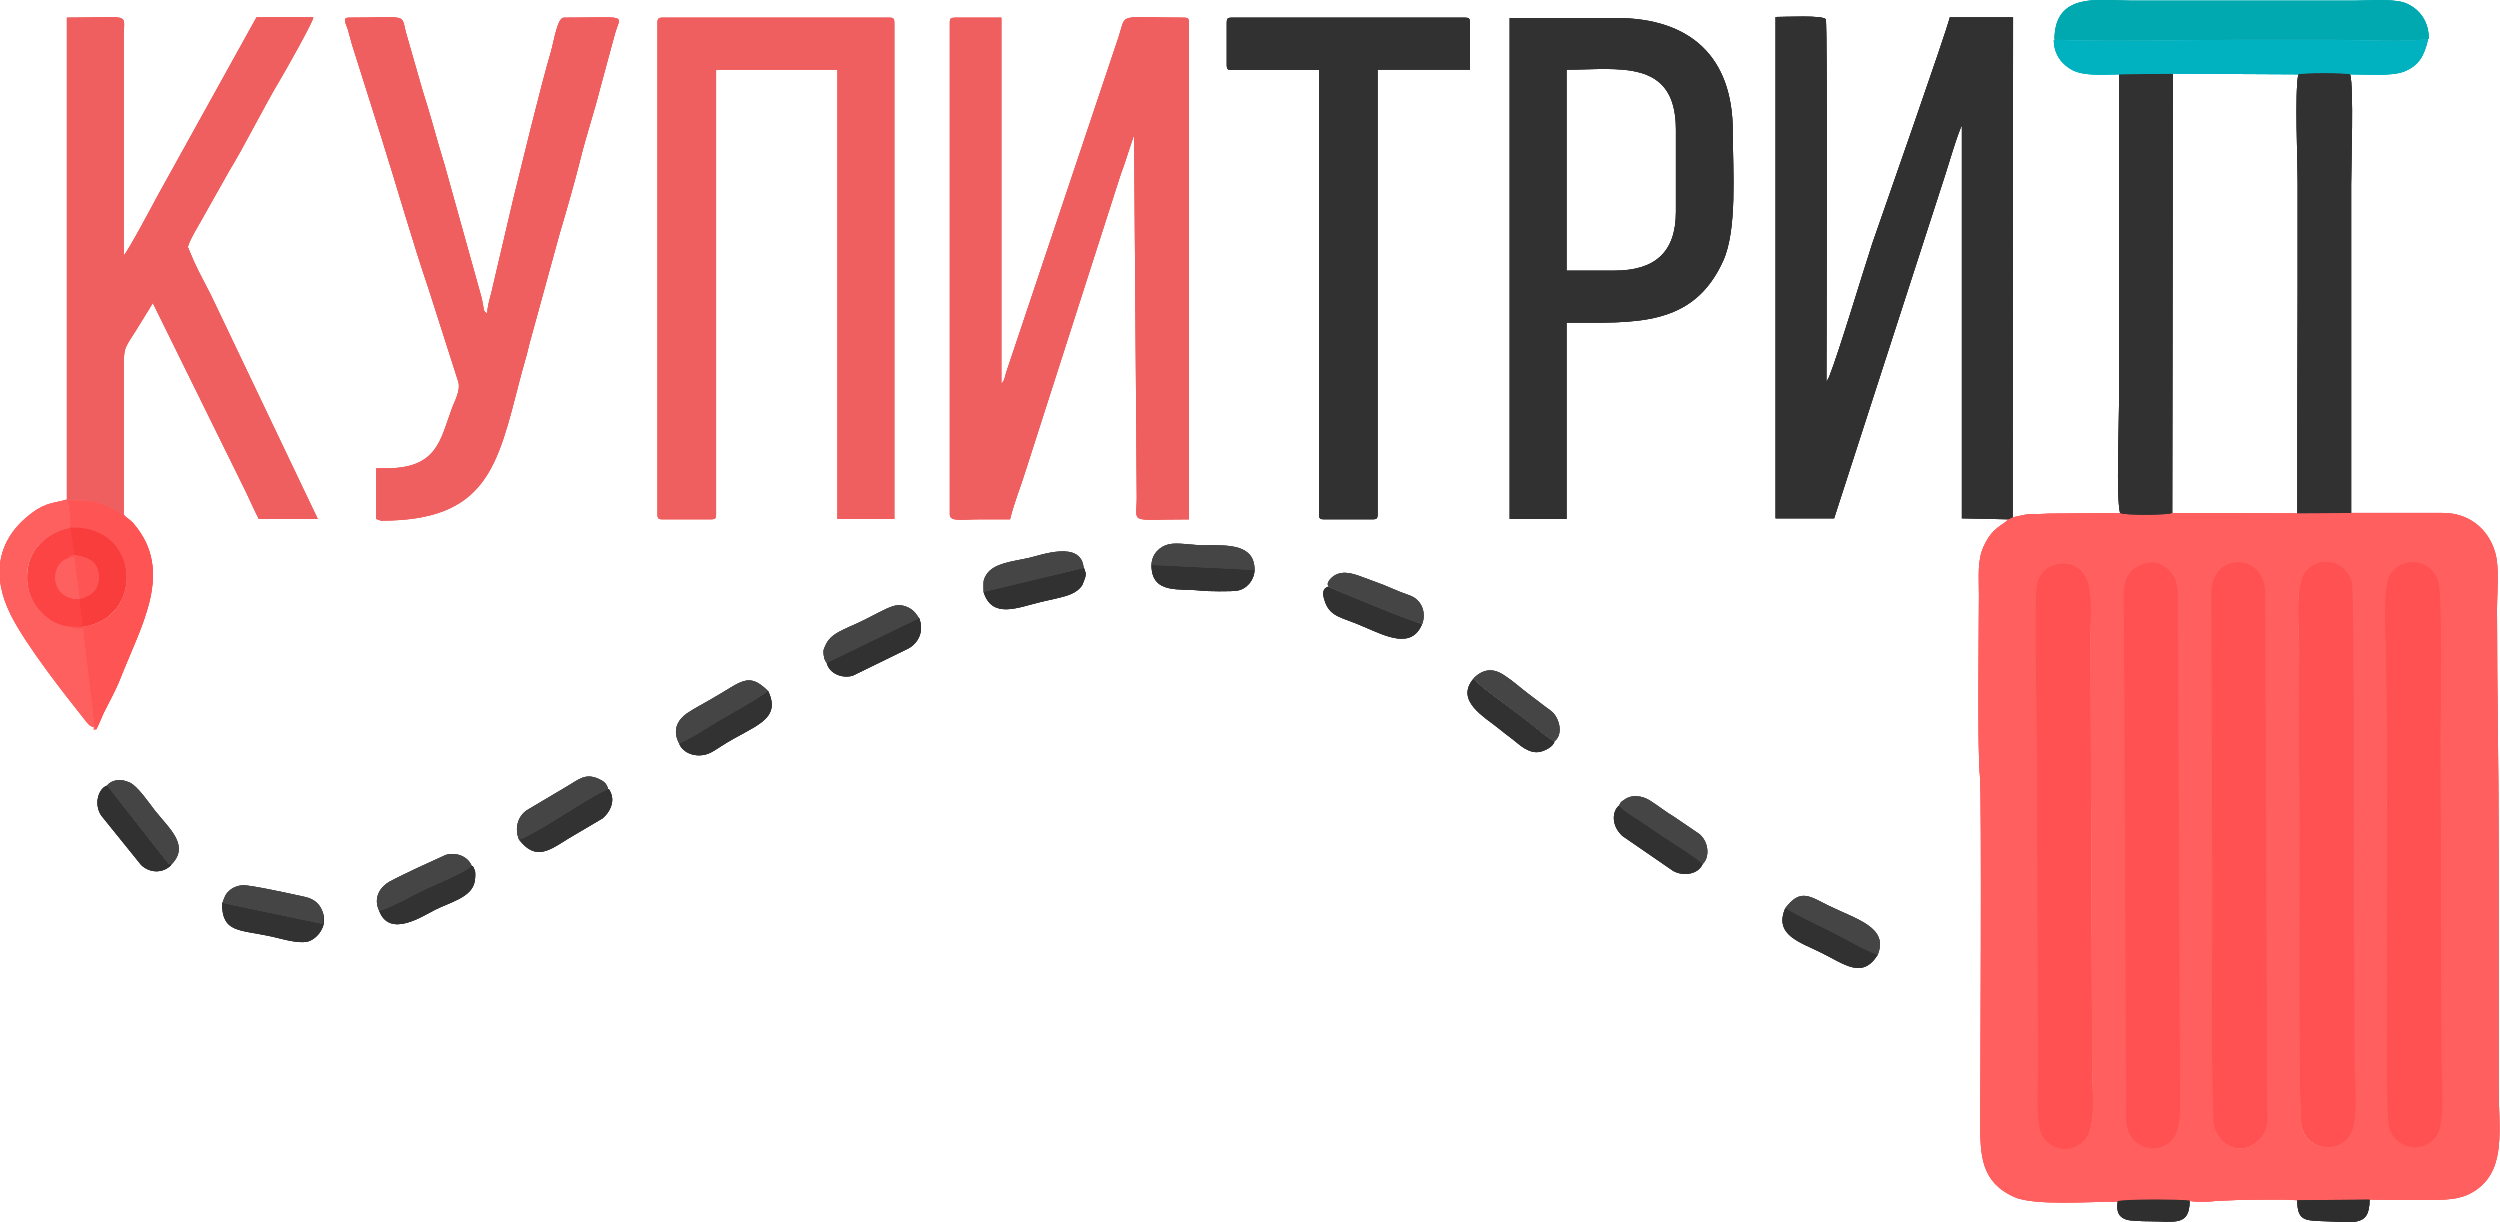 <svg width="178" height="87" viewBox="0 0 178 87" fill="none" xmlns="http://www.w3.org/2000/svg">
<g clip-path="url(#clip0)">
<path fill-rule="evenodd" clip-rule="evenodd" d="M143.305 36.831L142.996 36.974C142.591 37.449 141.876 37.496 141.233 38.92C140.781 39.917 140.9 41.008 140.9 42.408C140.9 44.378 140.781 53.491 140.971 55.247C141.114 56.458 140.995 77.982 140.995 79.975C140.995 82.23 141.043 84.152 143.4 85.22C144.853 85.861 148.687 85.552 150.782 85.552C151.139 85.386 155.331 85.41 155.902 85.505C156.497 85.6 157.212 85.576 157.783 85.505L159.403 85.434C160.712 85.434 162.308 85.362 163.57 85.457L168.713 85.41C170.094 85.457 171.595 85.41 172.976 85.434C174.595 85.434 175.476 85.339 176.429 84.627C178.429 83.108 177.905 80.355 177.905 77.46C177.905 71.717 177.905 65.95 177.905 60.207C177.905 54.44 177.786 49.362 177.786 43.405C177.786 42.076 177.976 40.415 177.643 39.3C177.143 37.615 175.738 36.523 173.952 36.523H167.38L163.546 36.547L154.64 36.523C154.354 36.689 151.211 36.713 150.925 36.523L145.877 36.57C144.234 36.665 144.972 36.475 143.305 36.831ZM163.736 57.573C163.689 53.8 163.713 50.002 163.689 46.229C163.689 44.877 163.379 41.839 164.022 40.89C164.903 39.561 166.999 39.798 167.427 41.507C167.642 42.337 167.57 62.865 167.57 64.241C167.594 68.015 167.618 71.812 167.618 75.585C167.618 77.033 167.927 79.691 167.332 80.759C166.523 82.183 164.332 81.921 163.879 80.308C163.617 79.311 163.76 60.397 163.736 57.573ZM152.783 40.106C153.616 39.893 154.307 40.344 154.688 40.89C155.116 41.507 155.045 42.408 155.069 43.263L155.211 77.531C155.211 79.406 155.426 81.304 153.664 81.684C152.735 81.874 152.068 81.352 151.711 80.853C151.259 80.165 151.378 79.335 151.378 78.409L151.235 44.236C151.211 42.195 150.878 40.629 152.783 40.106ZM157.45 42.195C157.45 39.323 161.284 39.3 161.284 42.313L161.427 79.002C161.427 79.762 161.474 80.308 161.093 80.877C159.974 82.562 157.664 81.732 157.593 79.667C157.426 73.995 157.545 68.086 157.521 62.414L157.45 42.195ZM169.975 69.154C169.88 61.56 169.975 53.942 169.88 46.348C169.856 45.114 169.642 41.791 170.166 40.937C171.047 39.489 173.095 39.845 173.595 41.364C173.904 42.385 173.762 50.904 173.762 52.684C173.785 60.255 173.833 67.825 173.833 75.395C173.833 76.653 174.095 79.833 173.547 80.759C172.714 82.183 170.69 81.898 170.142 80.403C169.856 79.548 169.999 70.815 169.975 69.154ZM145.02 51.806C145.02 50.121 144.781 42.503 145.091 41.459C145.496 40.083 147.234 39.584 148.306 40.723C149.115 41.602 148.83 43.856 148.853 45.256L148.973 76.155C148.973 77.46 149.258 79.904 148.639 80.901C147.925 82.088 146.186 82.111 145.424 80.83C144.948 79.999 145.139 77.104 145.139 75.941L145.02 51.806Z" fill="#FF5F5F"/>
<path fill-rule="evenodd" clip-rule="evenodd" d="M67.628 1.59V36.642C67.628 37.164 68.58 36.974 69.604 36.974C70.366 36.974 71.128 36.974 71.914 36.974C72.2 35.787 72.676 34.648 73.033 33.485L79.725 12.625C79.82 12.364 79.891 12.103 80.01 11.818L80.606 10.015C80.653 9.872 80.677 9.801 80.749 9.611L80.939 35.455C80.939 37.354 80.272 36.974 84.654 36.974V1.59C84.654 1.329 84.583 1.258 84.321 1.258C79.415 1.258 80.249 0.854 79.629 2.682L71.652 26.485C71.581 26.698 71.581 26.769 71.533 26.912C71.438 27.196 71.438 27.149 71.295 27.339V1.258H68.009C67.699 1.258 67.628 1.329 67.628 1.59Z" fill="#F05F5F"/>
<path fill-rule="evenodd" clip-rule="evenodd" d="M142.996 36.974L143.305 36.831L143.329 1.234H138.828C138.566 2.349 133.97 15.402 133.304 17.348C132.589 19.531 130.946 25.037 130.232 26.84L130.041 27.196C130.041 26.271 130.137 1.614 129.994 1.376C129.803 1.068 127.089 1.21 126.422 1.21V36.903H130.589L138.495 12.459C138.638 12.032 139.447 9.279 139.686 8.947V36.903L142.996 36.974Z" fill="#313131"/>
<path fill-rule="evenodd" clip-rule="evenodd" d="M46.815 1.59V36.642C46.815 36.903 46.887 36.974 47.149 36.974H50.649C50.911 36.974 50.983 36.903 50.983 36.642V4.96H59.627V36.95H63.675V1.59C63.675 1.329 63.603 1.258 63.341 1.258H47.149C46.911 1.258 46.815 1.329 46.815 1.59Z" fill="#F05F5F"/>
<path fill-rule="evenodd" clip-rule="evenodd" d="M4.763 35.574L6.239 35.645C7.62 35.811 7.858 36.285 8.811 36.665V26.057C8.811 24.515 8.93 24.799 10.049 22.925L10.883 21.572L17.479 34.956C17.812 35.645 18.098 36.309 18.431 36.95H22.622L15.002 20.979C14.621 20.219 14.193 19.46 13.859 18.724C13.812 18.629 13.383 17.633 13.383 17.609C13.359 17.3 14.24 15.876 14.454 15.473L16.312 12.174C17.431 10.347 18.788 7.594 19.955 5.648C20.312 5.055 22.217 1.685 22.313 1.234H18.265L11.24 13.907C10.93 14.476 9.073 17.988 8.811 18.178V2.468C8.835 0.878 9.335 1.258 4.763 1.258V35.574Z" fill="#F05F5F"/>
<path fill-rule="evenodd" clip-rule="evenodd" d="M107.49 36.95H111.538V22.972C116.42 22.972 120.54 23.304 122.683 18.582C123.707 16.327 123.373 12.127 123.373 9.35C123.373 4.058 120.373 1.281 115.039 1.281H107.49V36.95ZM114.944 19.27H111.538V4.96C115.182 4.96 119.325 4.129 119.325 9.208V15.093C119.325 17.965 117.825 19.27 114.944 19.27Z" fill="#313131"/>
<path fill-rule="evenodd" clip-rule="evenodd" d="M27.551 33.343H26.789V36.95C26.908 36.974 27.099 37.069 27.122 37.069C34.647 37.069 35.409 33.248 37.005 27.054C37.219 26.2 37.481 25.416 37.695 24.467L39.838 16.66C40.338 14.975 40.838 13.242 41.291 11.462C41.743 9.611 42.291 8.045 42.743 6.241L43.791 2.373C44.196 0.973 44.791 1.258 40.148 1.258C39.695 1.258 39.457 2.848 39.243 3.631C38.457 6.289 37.267 11.273 36.552 14.144L34.98 20.86C34.861 21.311 34.695 21.857 34.695 22.331C34.338 22.07 34.528 22.213 34.266 21.121L31.647 11.723C31.099 9.967 30.647 8.164 30.075 6.408L28.932 2.421C28.503 0.926 29.242 1.258 24.836 1.258C24.336 1.258 24.646 1.685 24.765 2.088C24.884 2.492 24.955 2.777 25.074 3.204L27.122 9.682C28.218 13.147 29.408 17.324 30.527 20.599L32.623 27.149C32.837 27.813 32.337 28.597 32.123 29.237C31.361 31.326 31.099 33.343 27.551 33.343Z" fill="#F05F5F"/>
<path fill-rule="evenodd" clip-rule="evenodd" d="M87.345 1.59V4.651C87.345 4.912 87.416 4.984 87.678 4.984H93.917V36.642C93.917 36.903 93.989 36.974 94.25 36.974H97.751C98.013 36.974 98.084 36.903 98.084 36.642V4.96H104.657V1.59C104.657 1.329 104.585 1.258 104.323 1.258H87.678C87.416 1.258 87.345 1.329 87.345 1.59Z" fill="#313131"/>
<path fill-rule="evenodd" clip-rule="evenodd" d="M163.736 57.573C163.76 60.373 163.617 79.287 163.903 80.284C164.355 81.898 166.546 82.182 167.356 80.735C167.951 79.667 167.641 77.009 167.641 75.561C167.641 71.788 167.617 67.991 167.594 64.218C167.594 62.818 167.641 42.313 167.451 41.483C167.022 39.774 164.927 39.513 164.046 40.866C163.403 41.839 163.712 44.853 163.712 46.205C163.688 50.002 163.688 53.8 163.736 57.573Z" fill="#FF5151"/>
<path fill-rule="evenodd" clip-rule="evenodd" d="M169.975 69.154C169.999 70.791 169.832 79.548 170.142 80.403C170.689 81.898 172.714 82.183 173.547 80.759C174.095 79.833 173.833 76.653 173.833 75.395C173.809 67.825 173.785 60.255 173.761 52.684C173.761 50.904 173.928 42.385 173.595 41.364C173.118 39.845 171.047 39.489 170.166 40.937C169.642 41.815 169.856 45.114 169.88 46.348C169.999 53.942 169.904 61.56 169.975 69.154Z" fill="#FF5151"/>
<path fill-rule="evenodd" clip-rule="evenodd" d="M157.449 42.195L157.521 62.39C157.544 68.062 157.425 73.971 157.592 79.643C157.664 81.708 159.95 82.538 161.093 80.853C161.474 80.284 161.45 79.738 161.426 78.979L161.283 42.29C161.283 39.276 157.449 39.323 157.449 42.195Z" fill="#FF5151"/>
<path fill-rule="evenodd" clip-rule="evenodd" d="M145.019 51.806L145.114 75.941C145.114 77.104 144.924 79.999 145.4 80.83C146.162 82.135 147.9 82.087 148.615 80.901C149.234 79.904 148.948 77.46 148.948 76.154L148.829 45.256C148.829 43.856 149.091 41.601 148.281 40.723C147.234 39.608 145.472 40.106 145.067 41.459C144.805 42.479 145.019 50.121 145.019 51.806Z" fill="#FF5151"/>
<path fill-rule="evenodd" clip-rule="evenodd" d="M152.782 40.106C150.901 40.605 151.21 42.171 151.234 44.259L151.377 78.433C151.377 79.358 151.258 80.189 151.71 80.877C152.044 81.399 152.734 81.921 153.663 81.708C155.425 81.328 155.211 79.406 155.211 77.555L155.068 43.286C155.068 42.432 155.14 41.53 154.687 40.913C154.306 40.344 153.592 39.893 152.782 40.106Z" fill="#FF5151"/>
<path fill-rule="evenodd" clip-rule="evenodd" d="M163.569 36.547L167.403 36.523C167.403 31.326 167.403 26.105 167.403 20.907C167.403 18.321 167.403 15.734 167.403 13.147C167.403 11.723 167.594 6.265 167.332 5.292C167.07 5.173 163.879 5.173 163.641 5.292C163.379 6.597 163.593 11.367 163.593 13.052C163.593 15.663 163.593 18.297 163.593 20.907C163.569 26.128 163.569 31.326 163.569 36.547Z" fill="#313131"/>
<path fill-rule="evenodd" clip-rule="evenodd" d="M150.948 36.523C151.234 36.713 154.401 36.689 154.663 36.523L154.711 5.245L150.877 5.292C150.877 10.489 150.877 15.71 150.877 20.907C150.877 23.494 150.877 26.081 150.877 28.668C150.877 30.186 150.663 35.407 150.948 36.523Z" fill="#313131"/>
<path fill-rule="evenodd" clip-rule="evenodd" d="M146.281 2.824C150.615 2.966 155.187 2.824 159.545 2.824C161.783 2.824 163.998 2.824 166.236 2.824C167.856 2.824 171.547 3.014 172.928 2.753C172.928 1.543 172.309 0.736 171.475 0.308C170.594 -0.142 168.903 0.047 167.665 0.047H151.663C149.544 0.047 146.281 -0.617 146.281 2.824Z" fill="#00A9AF"/>
<path fill-rule="evenodd" clip-rule="evenodd" d="M150.877 5.292L154.711 5.245L163.64 5.292C163.879 5.173 167.07 5.173 167.331 5.292C168.57 5.292 170.237 5.435 171.141 5.102C172.213 4.699 172.618 3.963 172.88 2.777C171.499 3.038 167.808 2.848 166.188 2.848C163.95 2.848 161.735 2.848 159.497 2.848C155.139 2.848 150.567 2.99 146.233 2.848C146.233 3.916 146.853 4.604 147.543 4.984C148.377 5.411 149.639 5.316 150.877 5.292Z" fill="#00B2C0"/>
<path fill-rule="evenodd" clip-rule="evenodd" d="M4.929 37.591H5.048C10.049 37.401 10.335 44.046 5.906 44.639L4.834 44.592L5.31 44.758C5.477 44.782 5.715 44.758 5.906 44.758L6.739 51.806C6.715 51.948 6.453 51.925 6.858 51.925C7.025 51.593 7.096 51.403 7.263 51.023C7.549 50.358 8.168 49.338 8.573 48.294C10.073 44.473 12.383 40.7 9.549 37.33C9.287 36.998 9.025 36.903 8.811 36.665C7.882 36.286 7.644 35.835 6.239 35.645L4.834 35.621C4.882 36.238 5.12 36.998 4.929 37.591Z" fill="#FE5454"/>
<path fill-rule="evenodd" clip-rule="evenodd" d="M6.739 51.806L5.905 44.758C5.715 44.758 5.5 44.782 5.31 44.758L4.834 44.592C3.214 44.378 1.881 42.836 1.905 41.008C1.952 39.133 3.286 37.947 4.905 37.591C5.119 36.998 4.857 36.262 4.81 35.621L6.215 35.645L4.738 35.574C4 35.811 3.333 35.74 2.31 36.499C-0.238 38.374 -0.619 40.984 0.762 43.761C1.881 45.992 4.619 49.457 6.143 51.379C6.405 51.688 6.381 51.664 6.739 51.806Z" fill="#FE5F5F"/>
<path fill-rule="evenodd" clip-rule="evenodd" d="M4.834 44.592L5.906 44.639L5.691 42.669C3.477 42.693 3.548 40.106 4.906 39.75C5.096 39.513 4.882 39.632 5.334 39.537L5.072 37.591H4.953C3.334 37.947 1.977 39.133 1.953 41.008C1.881 42.812 3.239 44.378 4.834 44.592Z" fill="#FC4444"/>
<path fill-rule="evenodd" clip-rule="evenodd" d="M5.31 39.513C6.239 39.679 6.906 39.893 7.025 40.913C7.144 41.934 6.501 42.456 5.667 42.645L5.882 44.615C10.311 44.022 10.025 37.377 5.024 37.567L5.31 39.513Z" fill="#F93C3C"/>
<path fill-rule="evenodd" clip-rule="evenodd" d="M70.033 42.147C70.629 44.069 72.438 43.263 74.01 42.883C74.653 42.717 75.748 42.527 76.272 42.289C76.558 42.171 76.891 41.934 77.058 41.649C77.106 41.554 77.248 41.174 77.272 41.079C77.296 40.984 77.296 40.889 77.296 40.794L77.177 40.438L70.033 42.147Z" fill="#313131"/>
<path fill-rule="evenodd" clip-rule="evenodd" d="M89.322 40.581L81.987 40.225C81.987 42.361 84.011 41.863 85.512 42.052C85.916 42.1 87.702 42.124 88.083 42.052C88.726 41.958 89.298 41.34 89.322 40.581Z" fill="#323232"/>
<path fill-rule="evenodd" clip-rule="evenodd" d="M127.112 64.669C127.97 65.214 129.375 65.855 130.375 66.353C131.28 66.804 132.78 67.659 133.685 67.991C134.494 66.045 132.232 65.475 130.184 64.479C128.851 63.814 128.184 63.245 127.112 64.669Z" fill="#454545"/>
<path fill-rule="evenodd" clip-rule="evenodd" d="M101.252 44.425C100.8 44.378 94.704 41.91 94.561 41.768C94.394 41.862 94.013 41.957 94.346 42.859C94.751 43.975 95.608 43.951 97.085 44.615C98.656 45.28 100.514 46.253 101.252 44.425Z" fill="#313131"/>
<path fill-rule="evenodd" clip-rule="evenodd" d="M23.003 65.119L22.955 65.784L15.812 64.289C15.812 66.425 16.978 66.164 19.383 66.686C20.026 66.828 21.288 67.231 21.979 67.018C22.598 66.804 23.289 65.95 23.003 65.119Z" fill="#323232"/>
<path fill-rule="evenodd" clip-rule="evenodd" d="M48.363 52.945C48.601 53.61 49.554 53.989 50.435 53.657C50.697 53.562 51.149 53.254 51.411 53.088C53.578 51.687 55.721 51.308 54.674 49.172C54.435 49.504 51.864 50.928 51.53 51.118C50.554 51.664 49.363 52.494 48.363 52.945Z" fill="#323232"/>
<path fill-rule="evenodd" clip-rule="evenodd" d="M110.681 52.803C110.181 52.566 109.61 52.044 109.157 51.688C108.633 51.284 108.252 50.976 107.729 50.596C107.228 50.216 105.157 48.721 104.919 48.318C103.561 49.908 105.752 51.071 106.752 51.901C107.062 52.162 107.3 52.328 107.609 52.566C107.895 52.779 108.252 53.111 108.538 53.278C108.872 53.467 109.253 53.633 109.705 53.515C110.11 53.396 110.562 53.159 110.681 52.803Z" fill="#313131"/>
<path fill-rule="evenodd" clip-rule="evenodd" d="M36.957 59.78C38.314 61.512 39.362 60.302 40.981 59.4L42.91 58.261C43.458 57.786 43.767 57.074 43.482 56.434C43.363 56.173 43.41 56.267 43.315 56.173C42.386 56.576 41.077 57.454 40.148 58C39.529 58.38 37.529 59.661 36.957 59.78Z" fill="#323232"/>
<path fill-rule="evenodd" clip-rule="evenodd" d="M58.865 47.202C59.032 47.914 59.913 48.341 60.723 48.104L64.699 46.158C65.366 45.778 65.819 44.971 65.438 43.998L58.865 47.202Z" fill="#313131"/>
<path fill-rule="evenodd" clip-rule="evenodd" d="M27.004 64.858C27.742 66.804 30.1 65.214 30.957 64.787C31.981 64.265 33.41 63.933 33.743 62.96C33.814 62.746 33.838 62.533 33.838 62.272C33.838 62.082 33.838 62.034 33.767 61.892C33.648 61.583 33.695 61.749 33.576 61.631C33.362 62.011 30.862 63.055 30.338 63.292C29.385 63.743 27.933 64.597 27.004 64.858Z" fill="#323232"/>
<path fill-rule="evenodd" clip-rule="evenodd" d="M27.003 64.858C27.932 64.597 29.385 63.743 30.337 63.292C30.861 63.055 33.361 62.011 33.576 61.631C33.29 60.966 32.48 60.658 31.742 60.871L29.718 61.797C29.075 62.105 28.361 62.438 27.741 62.77C27.146 63.102 26.527 63.862 27.003 64.858Z" fill="#454545"/>
<path fill-rule="evenodd" clip-rule="evenodd" d="M133.685 67.991C132.78 67.682 131.28 66.804 130.375 66.353C129.375 65.855 127.994 65.214 127.113 64.668C126.279 66.591 128.208 67.089 129.661 67.825C131.351 68.655 132.59 69.723 133.685 67.991Z" fill="#313131"/>
<path fill-rule="evenodd" clip-rule="evenodd" d="M121.231 61.512C120.445 60.824 119.135 60.065 118.23 59.448C117.73 59.115 117.23 58.76 116.73 58.427C116.254 58.119 115.635 57.763 115.278 57.359C114.825 57.715 114.659 58.712 115.516 59.519L119.135 62.011C119.874 62.414 120.921 62.248 121.231 61.512Z" fill="#313131"/>
<path fill-rule="evenodd" clip-rule="evenodd" d="M12.216 61.56C11.787 61.417 12.168 61.655 11.811 61.275L7.62 55.935C7.001 56.149 6.668 57.264 7.215 58.071L10.049 61.583C10.692 62.2 11.645 62.177 12.216 61.56Z" fill="#313131"/>
<path fill-rule="evenodd" clip-rule="evenodd" d="M104.919 48.294C105.181 48.697 107.229 50.192 107.729 50.572C108.229 50.952 108.634 51.26 109.158 51.664C109.61 52.02 110.182 52.542 110.682 52.779C111.348 52.233 110.991 51.094 110.491 50.667C110.301 50.501 110.301 50.525 110.11 50.382L108.8 49.386C108.229 48.958 107.753 48.507 107.134 48.104C106.3 47.534 105.61 47.629 104.919 48.294Z" fill="#454545"/>
<path fill-rule="evenodd" clip-rule="evenodd" d="M48.363 52.945C49.363 52.518 50.554 51.688 51.507 51.118C51.84 50.928 54.435 49.504 54.65 49.172C53.269 47.819 52.792 48.555 50.745 49.718C50.149 50.074 49.435 50.43 48.887 50.809C48.268 51.26 47.839 51.972 48.363 52.945Z" fill="#454545"/>
<path fill-rule="evenodd" clip-rule="evenodd" d="M81.987 40.225L89.322 40.581C89.322 38.778 87.559 38.801 85.702 38.825C84.916 38.825 83.845 38.611 83.226 38.754C82.583 38.896 82.011 39.442 81.987 40.225Z" fill="#454545"/>
<path fill-rule="evenodd" clip-rule="evenodd" d="M70.033 42.147L77.153 40.439C76.987 38.445 74.105 39.537 73.248 39.727C72.081 39.988 70.795 40.083 70.248 40.89C69.962 41.364 70.033 41.412 70.033 42.147Z" fill="#454545"/>
<path fill-rule="evenodd" clip-rule="evenodd" d="M58.865 47.202L65.437 44.022C65.223 43.714 65.128 43.524 64.77 43.31C64.389 43.097 63.985 43.025 63.556 43.168C62.984 43.358 62.032 43.904 61.484 44.165C60.151 44.829 59.127 45.043 58.746 46.016C58.651 46.229 58.603 46.277 58.651 46.656C58.698 47.012 58.793 47.084 58.865 47.202Z" fill="#454545"/>
<path fill-rule="evenodd" clip-rule="evenodd" d="M15.836 64.289L22.98 65.784L23.027 65.12C22.837 64.407 22.432 64.028 21.718 63.862C20.956 63.696 17.86 63.007 17.288 63.031C16.907 63.055 16.574 63.197 16.336 63.411C16.026 63.672 15.979 63.933 15.836 64.289Z" fill="#454545"/>
<path fill-rule="evenodd" clip-rule="evenodd" d="M94.584 41.744C94.703 41.91 100.823 44.378 101.275 44.402C101.537 43.547 101.204 42.836 100.608 42.503C100.346 42.361 99.918 42.242 99.584 42.1C99.203 41.934 98.846 41.791 98.513 41.649L96.917 41.056C96.275 40.818 95.346 40.51 94.703 41.245C94.441 41.578 94.56 41.649 94.584 41.744Z" fill="#454545"/>
<path fill-rule="evenodd" clip-rule="evenodd" d="M36.957 59.78C37.528 59.661 39.529 58.356 40.124 58C41.053 57.454 42.362 56.576 43.291 56.173C43.196 55.769 42.958 55.603 42.577 55.437C41.648 55.034 41.172 55.532 40.386 55.983L37.505 57.692C36.862 58.142 36.623 58.973 36.957 59.78Z" fill="#454545"/>
<path fill-rule="evenodd" clip-rule="evenodd" d="M7.62 55.935L11.811 61.251C12.168 61.655 11.787 61.394 12.216 61.536C13.502 60.207 12.097 59.044 11.049 57.739C10.62 57.193 9.811 55.983 9.239 55.722C9.144 55.674 8.811 55.556 8.668 55.556C8.239 55.508 7.834 55.651 7.62 55.935Z" fill="#454545"/>
<path fill-rule="evenodd" clip-rule="evenodd" d="M115.277 57.359C115.635 57.763 116.254 58.095 116.73 58.427C117.23 58.76 117.73 59.115 118.23 59.448C119.111 60.065 120.445 60.824 121.231 61.512C121.707 61.085 121.707 60.017 121.016 59.4L119.206 58.166C118.564 57.786 118.087 57.383 117.444 56.98C116.944 56.671 116.182 56.529 115.635 56.956C115.349 57.146 115.444 57.075 115.277 57.359Z" fill="#454545"/>
<path fill-rule="evenodd" clip-rule="evenodd" d="M168.713 85.41L163.569 85.457C163.569 86.217 163.688 86.668 164.236 86.834C164.498 86.905 164.736 86.905 164.95 86.929C167.546 86.976 168.713 87.475 168.713 85.41Z" fill="#2E2E2E"/>
<path fill-rule="evenodd" clip-rule="evenodd" d="M155.902 85.481C155.355 85.386 151.14 85.362 150.783 85.529C150.664 86.312 150.878 86.691 151.473 86.858C151.64 86.905 152.378 86.953 153.045 86.953C154.831 86.953 155.902 87.332 155.902 85.481Z" fill="#2F2F2F"/>
<path fill-rule="evenodd" clip-rule="evenodd" d="M5.668 42.646C6.477 42.456 7.144 41.934 7.025 40.913C6.906 39.893 6.239 39.679 5.31 39.513C4.882 39.608 5.072 39.466 4.882 39.727L5.287 39.679L5.668 42.646Z" fill="#FE5454"/>
<path fill-rule="evenodd" clip-rule="evenodd" d="M5.668 42.646L5.287 39.679L4.882 39.727C3.525 40.083 3.453 42.669 5.668 42.646Z" fill="#FE5F5F"/>
<path fill-rule="evenodd" clip-rule="evenodd" d="M143.305 36.831L142.996 36.974C142.591 37.449 141.876 37.496 141.233 38.92C140.781 39.917 140.9 41.008 140.9 42.408C140.9 44.378 140.781 53.491 140.971 55.247C141.114 56.458 140.995 77.982 140.995 79.975C140.995 82.23 141.043 84.152 143.4 85.22C144.853 85.861 148.687 85.552 150.782 85.552C151.139 85.386 155.331 85.41 155.902 85.505C156.497 85.6 157.212 85.576 157.783 85.505L159.403 85.434C160.712 85.434 162.308 85.362 163.57 85.457L168.713 85.41C170.094 85.457 171.595 85.41 172.976 85.434C174.595 85.434 175.476 85.339 176.429 84.627C178.429 83.108 177.905 80.355 177.905 77.46C177.905 71.717 177.905 65.95 177.905 60.207C177.905 54.44 177.786 49.362 177.786 43.405C177.786 42.076 177.976 40.415 177.643 39.3C177.143 37.615 175.738 36.523 173.952 36.523H167.38L163.546 36.547L154.64 36.523C154.354 36.689 151.211 36.713 150.925 36.523L145.877 36.57C144.234 36.665 144.972 36.475 143.305 36.831ZM163.736 57.573C163.689 53.8 163.713 50.002 163.689 46.229C163.689 44.877 163.379 41.839 164.022 40.89C164.903 39.561 166.999 39.798 167.427 41.507C167.642 42.337 167.57 62.865 167.57 64.241C167.594 68.015 167.618 71.812 167.618 75.585C167.618 77.033 167.927 79.691 167.332 80.759C166.523 82.183 164.332 81.921 163.879 80.308C163.617 79.311 163.76 60.397 163.736 57.573ZM152.783 40.106C153.616 39.893 154.307 40.344 154.688 40.89C155.116 41.507 155.045 42.408 155.069 43.263L155.211 77.531C155.211 79.406 155.426 81.304 153.664 81.684C152.735 81.874 152.068 81.352 151.711 80.853C151.259 80.165 151.378 79.335 151.378 78.409L151.235 44.236C151.211 42.195 150.878 40.629 152.783 40.106ZM157.45 42.195C157.45 39.323 161.284 39.3 161.284 42.313L161.427 79.002C161.427 79.762 161.474 80.308 161.093 80.877C159.974 82.562 157.664 81.732 157.593 79.667C157.426 73.995 157.545 68.086 157.521 62.414L157.45 42.195ZM169.975 69.154C169.88 61.56 169.975 53.942 169.88 46.348C169.856 45.114 169.642 41.791 170.166 40.937C171.047 39.489 173.095 39.845 173.595 41.364C173.904 42.385 173.762 50.904 173.762 52.684C173.785 60.255 173.833 67.825 173.833 75.395C173.833 76.653 174.095 79.833 173.547 80.759C172.714 82.183 170.69 81.898 170.142 80.403C169.856 79.548 169.999 70.815 169.975 69.154ZM145.02 51.806C145.02 50.121 144.781 42.503 145.091 41.459C145.496 40.083 147.234 39.584 148.306 40.723C149.115 41.602 148.83 43.856 148.853 45.256L148.973 76.155C148.973 77.46 149.258 79.904 148.639 80.901C147.925 82.088 146.186 82.111 145.424 80.83C144.948 79.999 145.139 77.104 145.139 75.941L145.02 51.806Z" fill="#FF5F5F"/>
<path fill-rule="evenodd" clip-rule="evenodd" d="M67.628 1.59V36.642C67.628 37.164 68.58 36.974 69.604 36.974C70.366 36.974 71.128 36.974 71.914 36.974C72.2 35.787 72.676 34.648 73.033 33.485L79.725 12.625C79.82 12.364 79.891 12.103 80.01 11.818L80.606 10.015C80.653 9.872 80.677 9.801 80.749 9.611L80.939 35.455C80.939 37.354 80.272 36.974 84.654 36.974V1.59C84.654 1.329 84.583 1.258 84.321 1.258C79.415 1.258 80.249 0.854 79.629 2.682L71.652 26.485C71.581 26.698 71.581 26.769 71.533 26.912C71.438 27.196 71.438 27.149 71.295 27.339V1.258H68.009C67.699 1.258 67.628 1.329 67.628 1.59Z" fill="#F05F5F"/>
<path fill-rule="evenodd" clip-rule="evenodd" d="M142.996 36.974L143.305 36.831L143.329 1.234H138.828C138.566 2.349 133.97 15.402 133.304 17.348C132.589 19.531 130.946 25.037 130.232 26.84L130.041 27.196C130.041 26.271 130.137 1.614 129.994 1.376C129.803 1.068 127.089 1.21 126.422 1.21V36.903H130.589L138.495 12.459C138.638 12.032 139.447 9.279 139.686 8.947V36.903L142.996 36.974Z" fill="#313131"/>
<path fill-rule="evenodd" clip-rule="evenodd" d="M46.815 1.59V36.642C46.815 36.903 46.887 36.974 47.149 36.974H50.649C50.911 36.974 50.983 36.903 50.983 36.642V4.96H59.627V36.95H63.675V1.59C63.675 1.329 63.603 1.258 63.341 1.258H47.149C46.911 1.258 46.815 1.329 46.815 1.59Z" fill="#F05F5F"/>
<path fill-rule="evenodd" clip-rule="evenodd" d="M4.763 35.574L6.239 35.645C7.62 35.811 7.858 36.285 8.811 36.665V26.057C8.811 24.515 8.93 24.799 10.049 22.925L10.883 21.572L17.479 34.956C17.812 35.645 18.098 36.309 18.431 36.95H22.622L15.002 20.979C14.621 20.219 14.193 19.46 13.859 18.724C13.812 18.629 13.383 17.633 13.383 17.609C13.359 17.3 14.24 15.876 14.454 15.473L16.312 12.174C17.431 10.347 18.788 7.594 19.955 5.648C20.312 5.055 22.217 1.685 22.313 1.234H18.265L11.24 13.907C10.93 14.476 9.073 17.988 8.811 18.178V2.468C8.835 0.878 9.335 1.258 4.763 1.258V35.574Z" fill="#F05F5F"/>
<path fill-rule="evenodd" clip-rule="evenodd" d="M107.49 36.95H111.538V22.972C116.42 22.972 120.54 23.304 122.683 18.582C123.707 16.327 123.373 12.127 123.373 9.35C123.373 4.058 120.373 1.281 115.039 1.281H107.49V36.95ZM114.944 19.27H111.538V4.96C115.182 4.96 119.325 4.129 119.325 9.208V15.093C119.325 17.965 117.825 19.27 114.944 19.27Z" fill="#313131"/>
<path fill-rule="evenodd" clip-rule="evenodd" d="M27.551 33.343H26.789V36.95C26.908 36.974 27.099 37.069 27.122 37.069C34.647 37.069 35.409 33.248 37.005 27.054C37.219 26.2 37.481 25.416 37.695 24.467L39.838 16.66C40.338 14.975 40.838 13.242 41.291 11.462C41.743 9.611 42.291 8.045 42.743 6.241L43.791 2.373C44.196 0.973 44.791 1.258 40.148 1.258C39.695 1.258 39.457 2.848 39.243 3.631C38.457 6.289 37.267 11.273 36.552 14.144L34.98 20.86C34.861 21.311 34.695 21.857 34.695 22.331C34.338 22.07 34.528 22.213 34.266 21.121L31.647 11.723C31.099 9.967 30.647 8.164 30.075 6.408L28.932 2.421C28.503 0.926 29.242 1.258 24.836 1.258C24.336 1.258 24.646 1.685 24.765 2.088C24.884 2.492 24.955 2.777 25.074 3.204L27.122 9.682C28.218 13.147 29.408 17.324 30.527 20.599L32.623 27.149C32.837 27.813 32.337 28.597 32.123 29.237C31.361 31.326 31.099 33.343 27.551 33.343Z" fill="#F05F5F"/>
<path fill-rule="evenodd" clip-rule="evenodd" d="M87.345 1.59V4.651C87.345 4.912 87.416 4.984 87.678 4.984H93.917V36.642C93.917 36.903 93.989 36.974 94.25 36.974H97.751C98.013 36.974 98.084 36.903 98.084 36.642V4.96H104.657V1.59C104.657 1.329 104.585 1.258 104.323 1.258H87.678C87.416 1.258 87.345 1.329 87.345 1.59Z" fill="#313131"/>
<path fill-rule="evenodd" clip-rule="evenodd" d="M163.736 57.573C163.76 60.373 163.617 79.287 163.903 80.284C164.355 81.898 166.546 82.182 167.356 80.735C167.951 79.667 167.641 77.009 167.641 75.561C167.641 71.788 167.617 67.991 167.594 64.218C167.594 62.818 167.641 42.313 167.451 41.483C167.022 39.774 164.927 39.513 164.046 40.866C163.403 41.839 163.712 44.853 163.712 46.205C163.688 50.002 163.688 53.8 163.736 57.573Z" fill="#FF5151"/>
<path fill-rule="evenodd" clip-rule="evenodd" d="M169.975 69.154C169.999 70.791 169.832 79.548 170.142 80.403C170.689 81.898 172.714 82.183 173.547 80.759C174.095 79.833 173.833 76.653 173.833 75.395C173.809 67.825 173.785 60.255 173.761 52.684C173.761 50.904 173.928 42.385 173.595 41.364C173.118 39.845 171.047 39.489 170.166 40.937C169.642 41.815 169.856 45.114 169.88 46.348C169.999 53.942 169.904 61.56 169.975 69.154Z" fill="#FF5151"/>
<path fill-rule="evenodd" clip-rule="evenodd" d="M157.449 42.195L157.521 62.39C157.544 68.062 157.425 73.971 157.592 79.643C157.664 81.708 159.95 82.538 161.093 80.853C161.474 80.284 161.45 79.738 161.426 78.979L161.283 42.29C161.283 39.276 157.449 39.323 157.449 42.195Z" fill="#FF5151"/>
<path fill-rule="evenodd" clip-rule="evenodd" d="M145.019 51.806L145.114 75.941C145.114 77.104 144.924 79.999 145.4 80.83C146.162 82.135 147.9 82.087 148.615 80.901C149.234 79.904 148.948 77.46 148.948 76.154L148.829 45.256C148.829 43.856 149.091 41.601 148.281 40.723C147.234 39.608 145.472 40.106 145.067 41.459C144.805 42.479 145.019 50.121 145.019 51.806Z" fill="#FF5151"/>
<path fill-rule="evenodd" clip-rule="evenodd" d="M152.782 40.106C150.901 40.605 151.21 42.171 151.234 44.259L151.377 78.433C151.377 79.358 151.258 80.189 151.71 80.877C152.044 81.399 152.734 81.921 153.663 81.708C155.425 81.328 155.211 79.406 155.211 77.555L155.068 43.286C155.068 42.432 155.14 41.53 154.687 40.913C154.306 40.344 153.592 39.893 152.782 40.106Z" fill="#FF5151"/>
<path fill-rule="evenodd" clip-rule="evenodd" d="M163.569 36.547L167.403 36.523C167.403 31.326 167.403 26.105 167.403 20.907C167.403 18.321 167.403 15.734 167.403 13.147C167.403 11.723 167.594 6.265 167.332 5.292C167.07 5.173 163.879 5.173 163.641 5.292C163.379 6.597 163.593 11.367 163.593 13.052C163.593 15.663 163.593 18.297 163.593 20.907C163.569 26.128 163.569 31.326 163.569 36.547Z" fill="#313131"/>
<path fill-rule="evenodd" clip-rule="evenodd" d="M150.948 36.523C151.234 36.713 154.401 36.689 154.663 36.523L154.711 5.245L150.877 5.292C150.877 10.489 150.877 15.71 150.877 20.907C150.877 23.494 150.877 26.081 150.877 28.668C150.877 30.186 150.663 35.407 150.948 36.523Z" fill="#313131"/>
<path fill-rule="evenodd" clip-rule="evenodd" d="M146.281 2.824C150.615 2.966 155.187 2.824 159.545 2.824C161.783 2.824 163.998 2.824 166.236 2.824C167.856 2.824 171.547 3.014 172.928 2.753C172.928 1.543 172.309 0.736 171.475 0.308C170.594 -0.142 168.903 0.047 167.665 0.047H151.663C149.544 0.047 146.281 -0.617 146.281 2.824Z" fill="#00A9AF"/>
<path fill-rule="evenodd" clip-rule="evenodd" d="M150.877 5.292L154.711 5.245L163.64 5.292C163.879 5.173 167.07 5.173 167.331 5.292C168.57 5.292 170.237 5.435 171.141 5.102C172.213 4.699 172.618 3.963 172.88 2.777C171.499 3.038 167.808 2.848 166.188 2.848C163.95 2.848 161.735 2.848 159.497 2.848C155.139 2.848 150.567 2.99 146.233 2.848C146.233 3.916 146.853 4.604 147.543 4.984C148.377 5.411 149.639 5.316 150.877 5.292Z" fill="#00B2C0"/>
<path fill-rule="evenodd" clip-rule="evenodd" d="M4.929 37.591H5.048C10.049 37.401 10.335 44.046 5.906 44.639L4.834 44.592L5.31 44.758C5.477 44.782 5.715 44.758 5.906 44.758L6.739 51.806C6.715 51.948 6.453 51.925 6.858 51.925C7.025 51.593 7.096 51.403 7.263 51.023C7.549 50.358 8.168 49.338 8.573 48.294C10.073 44.473 12.383 40.7 9.549 37.33C9.287 36.998 9.025 36.903 8.811 36.665C7.882 36.286 7.644 35.835 6.239 35.645L4.834 35.621C4.882 36.238 5.12 36.998 4.929 37.591Z" fill="#FE5454"/>
<path fill-rule="evenodd" clip-rule="evenodd" d="M6.739 51.806L5.905 44.758C5.715 44.758 5.5 44.782 5.31 44.758L4.834 44.592C3.214 44.378 1.881 42.836 1.905 41.008C1.952 39.133 3.286 37.947 4.905 37.591C5.119 36.998 4.857 36.262 4.81 35.621L6.215 35.645L4.738 35.574C4 35.811 3.333 35.74 2.31 36.499C-0.238 38.374 -0.619 40.984 0.762 43.761C1.881 45.992 4.619 49.457 6.143 51.379C6.405 51.688 6.381 51.664 6.739 51.806Z" fill="#FE5F5F"/>
<path fill-rule="evenodd" clip-rule="evenodd" d="M4.834 44.592L5.906 44.639L5.691 42.669C3.477 42.693 3.548 40.106 4.906 39.75C5.096 39.513 4.882 39.632 5.334 39.537L5.072 37.591H4.953C3.334 37.947 1.977 39.133 1.953 41.008C1.881 42.812 3.239 44.378 4.834 44.592Z" fill="#FC4444"/>
<path fill-rule="evenodd" clip-rule="evenodd" d="M5.31 39.513C6.239 39.679 6.906 39.893 7.025 40.913C7.144 41.934 6.501 42.456 5.667 42.645L5.882 44.615C10.311 44.022 10.025 37.377 5.024 37.567L5.31 39.513Z" fill="#F93C3C"/>
<path fill-rule="evenodd" clip-rule="evenodd" d="M70.033 42.147C70.629 44.069 72.438 43.263 74.01 42.883C74.653 42.717 75.748 42.527 76.272 42.289C76.558 42.171 76.891 41.934 77.058 41.649C77.106 41.554 77.248 41.174 77.272 41.079C77.296 40.984 77.296 40.889 77.296 40.794L77.177 40.438L70.033 42.147Z" fill="#313131"/>
<path fill-rule="evenodd" clip-rule="evenodd" d="M89.322 40.581L81.987 40.225C81.987 42.361 84.011 41.863 85.512 42.052C85.916 42.1 87.702 42.124 88.083 42.052C88.726 41.958 89.298 41.34 89.322 40.581Z" fill="#323232"/>
<path fill-rule="evenodd" clip-rule="evenodd" d="M127.112 64.669C127.97 65.214 129.375 65.855 130.375 66.353C131.28 66.804 132.78 67.659 133.685 67.991C134.494 66.045 132.232 65.475 130.184 64.479C128.851 63.814 128.184 63.245 127.112 64.669Z" fill="#454545"/>
<path fill-rule="evenodd" clip-rule="evenodd" d="M101.252 44.425C100.8 44.378 94.704 41.91 94.561 41.768C94.394 41.862 94.013 41.957 94.346 42.859C94.751 43.975 95.608 43.951 97.085 44.615C98.656 45.28 100.514 46.253 101.252 44.425Z" fill="#313131"/>
<path fill-rule="evenodd" clip-rule="evenodd" d="M23.003 65.119L22.955 65.784L15.812 64.289C15.812 66.425 16.978 66.164 19.383 66.686C20.026 66.828 21.288 67.231 21.979 67.018C22.598 66.804 23.289 65.95 23.003 65.119Z" fill="#323232"/>
<path fill-rule="evenodd" clip-rule="evenodd" d="M48.363 52.945C48.601 53.61 49.554 53.989 50.435 53.657C50.697 53.562 51.149 53.254 51.411 53.088C53.578 51.687 55.721 51.308 54.674 49.172C54.435 49.504 51.864 50.928 51.53 51.118C50.554 51.664 49.363 52.494 48.363 52.945Z" fill="#323232"/>
<path fill-rule="evenodd" clip-rule="evenodd" d="M110.681 52.803C110.181 52.566 109.61 52.044 109.157 51.688C108.633 51.284 108.252 50.976 107.729 50.596C107.228 50.216 105.157 48.721 104.919 48.318C103.561 49.908 105.752 51.071 106.752 51.901C107.062 52.162 107.3 52.328 107.609 52.566C107.895 52.779 108.252 53.111 108.538 53.278C108.872 53.467 109.253 53.633 109.705 53.515C110.11 53.396 110.562 53.159 110.681 52.803Z" fill="#313131"/>
<path fill-rule="evenodd" clip-rule="evenodd" d="M36.957 59.78C38.314 61.512 39.362 60.302 40.981 59.4L42.91 58.261C43.458 57.786 43.767 57.074 43.482 56.434C43.363 56.173 43.41 56.267 43.315 56.173C42.386 56.576 41.077 57.454 40.148 58C39.529 58.38 37.529 59.661 36.957 59.78Z" fill="#323232"/>
<path fill-rule="evenodd" clip-rule="evenodd" d="M58.865 47.202C59.032 47.914 59.913 48.341 60.723 48.104L64.699 46.158C65.366 45.778 65.819 44.971 65.438 43.998L58.865 47.202Z" fill="#313131"/>
<path fill-rule="evenodd" clip-rule="evenodd" d="M27.004 64.858C27.742 66.804 30.1 65.214 30.957 64.787C31.981 64.265 33.41 63.933 33.743 62.96C33.814 62.746 33.838 62.533 33.838 62.272C33.838 62.082 33.838 62.034 33.767 61.892C33.648 61.583 33.695 61.749 33.576 61.631C33.362 62.011 30.862 63.055 30.338 63.292C29.385 63.743 27.933 64.597 27.004 64.858Z" fill="#323232"/>
<path fill-rule="evenodd" clip-rule="evenodd" d="M27.003 64.858C27.932 64.597 29.385 63.743 30.337 63.292C30.861 63.055 33.361 62.011 33.576 61.631C33.29 60.966 32.48 60.658 31.742 60.871L29.718 61.797C29.075 62.105 28.361 62.438 27.741 62.77C27.146 63.102 26.527 63.862 27.003 64.858Z" fill="#454545"/>
<path fill-rule="evenodd" clip-rule="evenodd" d="M133.685 67.991C132.78 67.682 131.28 66.804 130.375 66.353C129.375 65.855 127.994 65.214 127.113 64.668C126.279 66.591 128.208 67.089 129.661 67.825C131.351 68.655 132.59 69.723 133.685 67.991Z" fill="#313131"/>
<path fill-rule="evenodd" clip-rule="evenodd" d="M121.231 61.512C120.445 60.824 119.135 60.065 118.23 59.448C117.73 59.115 117.23 58.76 116.73 58.427C116.254 58.119 115.635 57.763 115.278 57.359C114.825 57.715 114.659 58.712 115.516 59.519L119.135 62.011C119.874 62.414 120.921 62.248 121.231 61.512Z" fill="#313131"/>
<path fill-rule="evenodd" clip-rule="evenodd" d="M12.216 61.56C11.787 61.417 12.168 61.655 11.811 61.275L7.62 55.935C7.001 56.149 6.668 57.264 7.215 58.071L10.049 61.583C10.692 62.2 11.645 62.177 12.216 61.56Z" fill="#313131"/>
<path fill-rule="evenodd" clip-rule="evenodd" d="M104.919 48.294C105.181 48.697 107.229 50.192 107.729 50.572C108.229 50.952 108.634 51.26 109.158 51.664C109.61 52.02 110.182 52.542 110.682 52.779C111.348 52.233 110.991 51.094 110.491 50.667C110.301 50.501 110.301 50.525 110.11 50.382L108.8 49.386C108.229 48.958 107.753 48.507 107.134 48.104C106.3 47.534 105.61 47.629 104.919 48.294Z" fill="#454545"/>
<path fill-rule="evenodd" clip-rule="evenodd" d="M48.363 52.945C49.363 52.518 50.554 51.688 51.507 51.118C51.84 50.928 54.435 49.504 54.65 49.172C53.269 47.819 52.792 48.555 50.745 49.718C50.149 50.074 49.435 50.43 48.887 50.809C48.268 51.26 47.839 51.972 48.363 52.945Z" fill="#454545"/>
<path fill-rule="evenodd" clip-rule="evenodd" d="M81.987 40.225L89.322 40.581C89.322 38.778 87.559 38.801 85.702 38.825C84.916 38.825 83.845 38.611 83.226 38.754C82.583 38.896 82.011 39.442 81.987 40.225Z" fill="#454545"/>
<path fill-rule="evenodd" clip-rule="evenodd" d="M70.033 42.147L77.153 40.439C76.987 38.445 74.105 39.537 73.248 39.727C72.081 39.988 70.795 40.083 70.248 40.89C69.962 41.364 70.033 41.412 70.033 42.147Z" fill="#454545"/>
<path fill-rule="evenodd" clip-rule="evenodd" d="M58.865 47.202L65.437 44.022C65.223 43.714 65.128 43.524 64.77 43.31C64.389 43.097 63.985 43.025 63.556 43.168C62.984 43.358 62.032 43.904 61.484 44.165C60.151 44.829 59.127 45.043 58.746 46.016C58.651 46.229 58.603 46.277 58.651 46.656C58.698 47.012 58.793 47.084 58.865 47.202Z" fill="#454545"/>
<path fill-rule="evenodd" clip-rule="evenodd" d="M15.836 64.289L22.98 65.784L23.027 65.12C22.837 64.407 22.432 64.028 21.718 63.862C20.956 63.696 17.86 63.007 17.288 63.031C16.907 63.055 16.574 63.197 16.336 63.411C16.026 63.672 15.979 63.933 15.836 64.289Z" fill="#454545"/>
<path fill-rule="evenodd" clip-rule="evenodd" d="M94.584 41.744C94.703 41.91 100.823 44.378 101.275 44.402C101.537 43.547 101.204 42.836 100.608 42.503C100.346 42.361 99.918 42.242 99.584 42.1C99.203 41.934 98.846 41.791 98.513 41.649L96.917 41.056C96.275 40.818 95.346 40.51 94.703 41.245C94.441 41.578 94.56 41.649 94.584 41.744Z" fill="#454545"/>
<path fill-rule="evenodd" clip-rule="evenodd" d="M36.957 59.78C37.528 59.661 39.529 58.356 40.124 58C41.053 57.454 42.362 56.576 43.291 56.173C43.196 55.769 42.958 55.603 42.577 55.437C41.648 55.034 41.172 55.532 40.386 55.983L37.505 57.692C36.862 58.142 36.623 58.973 36.957 59.78Z" fill="#454545"/>
<path fill-rule="evenodd" clip-rule="evenodd" d="M7.62 55.935L11.811 61.251C12.168 61.655 11.787 61.394 12.216 61.536C13.502 60.207 12.097 59.044 11.049 57.739C10.62 57.193 9.811 55.983 9.239 55.722C9.144 55.674 8.811 55.556 8.668 55.556C8.239 55.508 7.834 55.651 7.62 55.935Z" fill="#454545"/>
<path fill-rule="evenodd" clip-rule="evenodd" d="M115.277 57.359C115.635 57.763 116.254 58.095 116.73 58.427C117.23 58.76 117.73 59.115 118.23 59.448C119.111 60.065 120.445 60.824 121.231 61.512C121.707 61.085 121.707 60.017 121.016 59.4L119.206 58.166C118.564 57.786 118.087 57.383 117.444 56.98C116.944 56.671 116.182 56.529 115.635 56.956C115.349 57.146 115.444 57.075 115.277 57.359Z" fill="#454545"/>
<path fill-rule="evenodd" clip-rule="evenodd" d="M168.713 85.41L163.569 85.457C163.569 86.217 163.688 86.668 164.236 86.834C164.498 86.905 164.736 86.905 164.95 86.929C167.546 86.976 168.713 87.475 168.713 85.41Z" fill="#2E2E2E"/>
<path fill-rule="evenodd" clip-rule="evenodd" d="M155.902 85.481C155.355 85.386 151.14 85.362 150.783 85.529C150.664 86.312 150.878 86.691 151.473 86.858C151.64 86.905 152.378 86.953 153.045 86.953C154.831 86.953 155.902 87.332 155.902 85.481Z" fill="#2F2F2F"/>
<path fill-rule="evenodd" clip-rule="evenodd" d="M5.668 42.646C6.477 42.456 7.144 41.934 7.025 40.913C6.906 39.893 6.239 39.679 5.31 39.513C4.882 39.608 5.072 39.466 4.882 39.727L5.287 39.679L5.668 42.646Z" fill="#FE5454"/>
<path fill-rule="evenodd" clip-rule="evenodd" d="M5.668 42.646L5.287 39.679L4.882 39.727C3.525 40.083 3.453 42.669 5.668 42.646Z" fill="#FE5F5F"/>
<path fill-rule="evenodd" clip-rule="evenodd" d="M143.305 36.831L142.996 36.974C142.591 37.449 141.876 37.496 141.233 38.92C140.781 39.917 140.9 41.008 140.9 42.408C140.9 44.378 140.781 53.491 140.971 55.247C141.114 56.458 140.995 77.982 140.995 79.975C140.995 82.23 141.043 84.152 143.4 85.22C144.853 85.861 148.687 85.552 150.782 85.552C151.139 85.386 155.331 85.41 155.902 85.505C156.497 85.6 157.212 85.576 157.783 85.505L159.403 85.434C160.712 85.434 162.308 85.362 163.57 85.457L168.713 85.41C170.094 85.457 171.595 85.41 172.976 85.434C174.595 85.434 175.476 85.339 176.429 84.627C178.429 83.108 177.905 80.355 177.905 77.46C177.905 71.717 177.905 65.95 177.905 60.207C177.905 54.44 177.786 49.362 177.786 43.405C177.786 42.076 177.976 40.415 177.643 39.3C177.143 37.615 175.738 36.523 173.952 36.523H167.38L163.546 36.547L154.64 36.523C154.354 36.689 151.211 36.713 150.925 36.523L145.877 36.57C144.234 36.665 144.972 36.475 143.305 36.831ZM163.736 57.573C163.689 53.8 163.713 50.002 163.689 46.229C163.689 44.877 163.379 41.839 164.022 40.89C164.903 39.561 166.999 39.798 167.427 41.507C167.642 42.337 167.57 62.865 167.57 64.241C167.594 68.015 167.618 71.812 167.618 75.585C167.618 77.033 167.927 79.691 167.332 80.759C166.523 82.183 164.332 81.921 163.879 80.308C163.617 79.311 163.76 60.397 163.736 57.573ZM152.783 40.106C153.616 39.893 154.307 40.344 154.688 40.89C155.116 41.507 155.045 42.408 155.069 43.263L155.211 77.531C155.211 79.406 155.426 81.304 153.664 81.684C152.735 81.874 152.068 81.352 151.711 80.853C151.259 80.165 151.378 79.335 151.378 78.409L151.235 44.236C151.211 42.195 150.878 40.629 152.783 40.106ZM157.45 42.195C157.45 39.323 161.284 39.3 161.284 42.313L161.427 79.002C161.427 79.762 161.474 80.308 161.093 80.877C159.974 82.562 157.664 81.732 157.593 79.667C157.426 73.995 157.545 68.086 157.521 62.414L157.45 42.195ZM169.975 69.154C169.88 61.56 169.975 53.942 169.88 46.348C169.856 45.114 169.642 41.791 170.166 40.937C171.047 39.489 173.095 39.845 173.595 41.364C173.904 42.385 173.762 50.904 173.762 52.684C173.785 60.255 173.833 67.825 173.833 75.395C173.833 76.653 174.095 79.833 173.547 80.759C172.714 82.183 170.69 81.898 170.142 80.403C169.856 79.548 169.999 70.815 169.975 69.154ZM145.02 51.806C145.02 50.121 144.781 42.503 145.091 41.459C145.496 40.083 147.234 39.584 148.306 40.723C149.115 41.602 148.83 43.856 148.853 45.256L148.973 76.155C148.973 77.46 149.258 79.904 148.639 80.901C147.925 82.088 146.186 82.111 145.424 80.83C144.948 79.999 145.139 77.104 145.139 75.941L145.02 51.806Z" fill="#FF5F5F"/>
<path fill-rule="evenodd" clip-rule="evenodd" d="M67.628 1.59V36.642C67.628 37.164 68.58 36.974 69.604 36.974C70.366 36.974 71.128 36.974 71.914 36.974C72.2 35.787 72.676 34.648 73.033 33.485L79.725 12.625C79.82 12.364 79.891 12.103 80.01 11.818L80.606 10.015C80.653 9.872 80.677 9.801 80.749 9.611L80.939 35.455C80.939 37.354 80.272 36.974 84.654 36.974V1.59C84.654 1.329 84.583 1.258 84.321 1.258C79.415 1.258 80.249 0.854 79.629 2.682L71.652 26.485C71.581 26.698 71.581 26.769 71.533 26.912C71.438 27.196 71.438 27.149 71.295 27.339V1.258H68.009C67.699 1.258 67.628 1.329 67.628 1.59Z" fill="#F05F5F"/>
<path fill-rule="evenodd" clip-rule="evenodd" d="M142.996 36.974L143.305 36.831L143.329 1.234H138.828C138.566 2.349 133.97 15.402 133.304 17.348C132.589 19.531 130.946 25.037 130.232 26.84L130.041 27.196C130.041 26.271 130.137 1.614 129.994 1.376C129.803 1.068 127.089 1.21 126.422 1.21V36.903H130.589L138.495 12.459C138.638 12.032 139.447 9.279 139.686 8.947V36.903L142.996 36.974Z" fill="#313131"/>
<path fill-rule="evenodd" clip-rule="evenodd" d="M46.815 1.59V36.642C46.815 36.903 46.887 36.974 47.149 36.974H50.649C50.911 36.974 50.983 36.903 50.983 36.642V4.96H59.627V36.95H63.675V1.59C63.675 1.329 63.603 1.258 63.341 1.258H47.149C46.911 1.258 46.815 1.329 46.815 1.59Z" fill="#F05F5F"/>
<path fill-rule="evenodd" clip-rule="evenodd" d="M4.763 35.574L6.239 35.645C7.62 35.811 7.858 36.285 8.811 36.665V26.057C8.811 24.515 8.93 24.799 10.049 22.925L10.883 21.572L17.479 34.956C17.812 35.645 18.098 36.309 18.431 36.95H22.622L15.002 20.979C14.621 20.219 14.193 19.46 13.859 18.724C13.812 18.629 13.383 17.633 13.383 17.609C13.359 17.3 14.24 15.876 14.454 15.473L16.312 12.174C17.431 10.347 18.788 7.594 19.955 5.648C20.312 5.055 22.217 1.685 22.313 1.234H18.265L11.24 13.907C10.93 14.476 9.073 17.988 8.811 18.178V2.468C8.835 0.878 9.335 1.258 4.763 1.258V35.574Z" fill="#F05F5F"/>
<path fill-rule="evenodd" clip-rule="evenodd" d="M107.49 36.95H111.538V22.972C116.42 22.972 120.54 23.304 122.683 18.582C123.707 16.327 123.373 12.127 123.373 9.35C123.373 4.058 120.373 1.281 115.039 1.281H107.49V36.95ZM114.944 19.27H111.538V4.96C115.182 4.96 119.325 4.129 119.325 9.208V15.093C119.325 17.965 117.825 19.27 114.944 19.27Z" fill="#313131"/>
<path fill-rule="evenodd" clip-rule="evenodd" d="M27.551 33.343H26.789V36.95C26.908 36.974 27.099 37.069 27.122 37.069C34.647 37.069 35.409 33.248 37.005 27.054C37.219 26.2 37.481 25.416 37.695 24.467L39.838 16.66C40.338 14.975 40.838 13.242 41.291 11.462C41.743 9.611 42.291 8.045 42.743 6.241L43.791 2.373C44.196 0.973 44.791 1.258 40.148 1.258C39.695 1.258 39.457 2.848 39.243 3.631C38.457 6.289 37.267 11.273 36.552 14.144L34.98 20.86C34.861 21.311 34.695 21.857 34.695 22.331C34.338 22.07 34.528 22.213 34.266 21.121L31.647 11.723C31.099 9.967 30.647 8.164 30.075 6.408L28.932 2.421C28.503 0.926 29.242 1.258 24.836 1.258C24.336 1.258 24.646 1.685 24.765 2.088C24.884 2.492 24.955 2.777 25.074 3.204L27.122 9.682C28.218 13.147 29.408 17.324 30.527 20.599L32.623 27.149C32.837 27.813 32.337 28.597 32.123 29.237C31.361 31.326 31.099 33.343 27.551 33.343Z" fill="#F05F5F"/>
<path fill-rule="evenodd" clip-rule="evenodd" d="M87.345 1.59V4.651C87.345 4.912 87.416 4.984 87.678 4.984H93.917V36.642C93.917 36.903 93.989 36.974 94.25 36.974H97.751C98.013 36.974 98.084 36.903 98.084 36.642V4.96H104.657V1.59C104.657 1.329 104.585 1.258 104.323 1.258H87.678C87.416 1.258 87.345 1.329 87.345 1.59Z" fill="#313131"/>
<path fill-rule="evenodd" clip-rule="evenodd" d="M163.736 57.573C163.76 60.373 163.617 79.287 163.903 80.284C164.355 81.898 166.546 82.182 167.356 80.735C167.951 79.667 167.641 77.009 167.641 75.561C167.641 71.788 167.617 67.991 167.594 64.218C167.594 62.818 167.641 42.313 167.451 41.483C167.022 39.774 164.927 39.513 164.046 40.866C163.403 41.839 163.712 44.853 163.712 46.205C163.688 50.002 163.688 53.8 163.736 57.573Z" fill="#FF5151"/>
<path fill-rule="evenodd" clip-rule="evenodd" d="M169.975 69.154C169.999 70.791 169.832 79.548 170.142 80.403C170.689 81.898 172.714 82.183 173.547 80.759C174.095 79.833 173.833 76.653 173.833 75.395C173.809 67.825 173.785 60.255 173.761 52.684C173.761 50.904 173.928 42.385 173.595 41.364C173.118 39.845 171.047 39.489 170.166 40.937C169.642 41.815 169.856 45.114 169.88 46.348C169.999 53.942 169.904 61.56 169.975 69.154Z" fill="#FF5151"/>
<path fill-rule="evenodd" clip-rule="evenodd" d="M157.449 42.195L157.521 62.39C157.544 68.062 157.425 73.971 157.592 79.643C157.664 81.708 159.95 82.538 161.093 80.853C161.474 80.284 161.45 79.738 161.426 78.979L161.283 42.29C161.283 39.276 157.449 39.323 157.449 42.195Z" fill="#FF5151"/>
<path fill-rule="evenodd" clip-rule="evenodd" d="M145.019 51.806L145.114 75.941C145.114 77.104 144.924 79.999 145.4 80.83C146.162 82.135 147.9 82.087 148.615 80.901C149.234 79.904 148.948 77.46 148.948 76.154L148.829 45.256C148.829 43.856 149.091 41.601 148.281 40.723C147.234 39.608 145.472 40.106 145.067 41.459C144.805 42.479 145.019 50.121 145.019 51.806Z" fill="#FF5151"/>
<path fill-rule="evenodd" clip-rule="evenodd" d="M152.782 40.106C150.901 40.605 151.21 42.171 151.234 44.259L151.377 78.433C151.377 79.358 151.258 80.189 151.71 80.877C152.044 81.399 152.734 81.921 153.663 81.708C155.425 81.328 155.211 79.406 155.211 77.555L155.068 43.286C155.068 42.432 155.14 41.53 154.687 40.913C154.306 40.344 153.592 39.893 152.782 40.106Z" fill="#FF5151"/>
<path fill-rule="evenodd" clip-rule="evenodd" d="M163.569 36.547L167.403 36.523C167.403 31.326 167.403 26.105 167.403 20.907C167.403 18.321 167.403 15.734 167.403 13.147C167.403 11.723 167.594 6.265 167.332 5.292C167.07 5.173 163.879 5.173 163.641 5.292C163.379 6.597 163.593 11.367 163.593 13.052C163.593 15.663 163.593 18.297 163.593 20.907C163.569 26.128 163.569 31.326 163.569 36.547Z" fill="#313131"/>
<path fill-rule="evenodd" clip-rule="evenodd" d="M150.948 36.523C151.234 36.713 154.401 36.689 154.663 36.523L154.711 5.245L150.877 5.292C150.877 10.489 150.877 15.71 150.877 20.907C150.877 23.494 150.877 26.081 150.877 28.668C150.877 30.186 150.663 35.407 150.948 36.523Z" fill="#313131"/>
<path fill-rule="evenodd" clip-rule="evenodd" d="M146.281 2.824C150.615 2.966 155.187 2.824 159.545 2.824C161.783 2.824 163.998 2.824 166.236 2.824C167.856 2.824 171.547 3.014 172.928 2.753C172.928 1.543 172.309 0.736 171.475 0.308C170.594 -0.142 168.903 0.047 167.665 0.047H151.663C149.544 0.047 146.281 -0.617 146.281 2.824Z" fill="#00A9AF"/>
<path fill-rule="evenodd" clip-rule="evenodd" d="M150.877 5.292L154.711 5.245L163.64 5.292C163.879 5.173 167.07 5.173 167.331 5.292C168.57 5.292 170.237 5.435 171.141 5.102C172.213 4.699 172.618 3.963 172.88 2.777C171.499 3.038 167.808 2.848 166.188 2.848C163.95 2.848 161.735 2.848 159.497 2.848C155.139 2.848 150.567 2.99 146.233 2.848C146.233 3.916 146.853 4.604 147.543 4.984C148.377 5.411 149.639 5.316 150.877 5.292Z" fill="#00B2C0"/>
<path fill-rule="evenodd" clip-rule="evenodd" d="M4.929 37.591H5.048C10.049 37.401 10.335 44.046 5.906 44.639L4.834 44.592L5.31 44.758C5.477 44.782 5.715 44.758 5.906 44.758L6.739 51.806C6.715 51.948 6.453 51.925 6.858 51.925C7.025 51.593 7.096 51.403 7.263 51.023C7.549 50.358 8.168 49.338 8.573 48.294C10.073 44.473 12.383 40.7 9.549 37.33C9.287 36.998 9.025 36.903 8.811 36.665C7.882 36.286 7.644 35.835 6.239 35.645L4.834 35.621C4.882 36.238 5.12 36.998 4.929 37.591Z" fill="#FE5454"/>
<path fill-rule="evenodd" clip-rule="evenodd" d="M6.739 51.806L5.905 44.758C5.715 44.758 5.5 44.782 5.31 44.758L4.834 44.592C3.214 44.378 1.881 42.836 1.905 41.008C1.952 39.133 3.286 37.947 4.905 37.591C5.119 36.998 4.857 36.262 4.81 35.621L6.215 35.645L4.738 35.574C4 35.811 3.333 35.74 2.31 36.499C-0.238 38.374 -0.619 40.984 0.762 43.761C1.881 45.992 4.619 49.457 6.143 51.379C6.405 51.688 6.381 51.664 6.739 51.806Z" fill="#FE5F5F"/>
<path fill-rule="evenodd" clip-rule="evenodd" d="M4.834 44.592L5.906 44.639L5.691 42.669C3.477 42.693 3.548 40.106 4.906 39.75C5.096 39.513 4.882 39.632 5.334 39.537L5.072 37.591H4.953C3.334 37.947 1.977 39.133 1.953 41.008C1.881 42.812 3.239 44.378 4.834 44.592Z" fill="#FC4444"/>
<path fill-rule="evenodd" clip-rule="evenodd" d="M5.31 39.513C6.239 39.679 6.906 39.893 7.025 40.913C7.144 41.934 6.501 42.456 5.667 42.645L5.882 44.615C10.311 44.022 10.025 37.377 5.024 37.567L5.31 39.513Z" fill="#F93C3C"/>
<path fill-rule="evenodd" clip-rule="evenodd" d="M70.033 42.147C70.629 44.069 72.438 43.263 74.01 42.883C74.653 42.717 75.748 42.527 76.272 42.289C76.558 42.171 76.891 41.934 77.058 41.649C77.106 41.554 77.248 41.174 77.272 41.079C77.296 40.984 77.296 40.889 77.296 40.794L77.177 40.438L70.033 42.147Z" fill="#313131"/>
<path fill-rule="evenodd" clip-rule="evenodd" d="M89.322 40.581L81.987 40.225C81.987 42.361 84.011 41.863 85.512 42.052C85.916 42.1 87.702 42.124 88.083 42.052C88.726 41.958 89.298 41.34 89.322 40.581Z" fill="#323232"/>
<path fill-rule="evenodd" clip-rule="evenodd" d="M127.112 64.669C127.97 65.214 129.375 65.855 130.375 66.353C131.28 66.804 132.78 67.659 133.685 67.991C134.494 66.045 132.232 65.475 130.184 64.479C128.851 63.814 128.184 63.245 127.112 64.669Z" fill="#454545"/>
<path fill-rule="evenodd" clip-rule="evenodd" d="M101.252 44.425C100.8 44.378 94.704 41.91 94.561 41.768C94.394 41.862 94.013 41.957 94.346 42.859C94.751 43.975 95.608 43.951 97.085 44.615C98.656 45.28 100.514 46.253 101.252 44.425Z" fill="#313131"/>
<path fill-rule="evenodd" clip-rule="evenodd" d="M23.003 65.119L22.955 65.784L15.812 64.289C15.812 66.425 16.978 66.164 19.383 66.686C20.026 66.828 21.288 67.231 21.979 67.018C22.598 66.804 23.289 65.95 23.003 65.119Z" fill="#323232"/>
<path fill-rule="evenodd" clip-rule="evenodd" d="M48.363 52.945C48.601 53.61 49.554 53.989 50.435 53.657C50.697 53.562 51.149 53.254 51.411 53.088C53.578 51.687 55.721 51.308 54.674 49.172C54.435 49.504 51.864 50.928 51.53 51.118C50.554 51.664 49.363 52.494 48.363 52.945Z" fill="#323232"/>
<path fill-rule="evenodd" clip-rule="evenodd" d="M110.681 52.803C110.181 52.566 109.61 52.044 109.157 51.688C108.633 51.284 108.252 50.976 107.729 50.596C107.228 50.216 105.157 48.721 104.919 48.318C103.561 49.908 105.752 51.071 106.752 51.901C107.062 52.162 107.3 52.328 107.609 52.566C107.895 52.779 108.252 53.111 108.538 53.278C108.872 53.467 109.253 53.633 109.705 53.515C110.11 53.396 110.562 53.159 110.681 52.803Z" fill="#313131"/>
<path fill-rule="evenodd" clip-rule="evenodd" d="M36.957 59.78C38.314 61.512 39.362 60.302 40.981 59.4L42.91 58.261C43.458 57.786 43.767 57.074 43.482 56.434C43.363 56.173 43.41 56.267 43.315 56.173C42.386 56.576 41.077 57.454 40.148 58C39.529 58.38 37.529 59.661 36.957 59.78Z" fill="#323232"/>
<path fill-rule="evenodd" clip-rule="evenodd" d="M58.865 47.202C59.032 47.914 59.913 48.341 60.723 48.104L64.699 46.158C65.366 45.778 65.819 44.971 65.438 43.998L58.865 47.202Z" fill="#313131"/>
<path fill-rule="evenodd" clip-rule="evenodd" d="M27.004 64.858C27.742 66.804 30.1 65.214 30.957 64.787C31.981 64.265 33.41 63.933 33.743 62.96C33.814 62.746 33.838 62.533 33.838 62.272C33.838 62.082 33.838 62.034 33.767 61.892C33.648 61.583 33.695 61.749 33.576 61.631C33.362 62.011 30.862 63.055 30.338 63.292C29.385 63.743 27.933 64.597 27.004 64.858Z" fill="#323232"/>
<path fill-rule="evenodd" clip-rule="evenodd" d="M27.003 64.858C27.932 64.597 29.385 63.743 30.337 63.292C30.861 63.055 33.361 62.011 33.576 61.631C33.29 60.966 32.48 60.658 31.742 60.871L29.718 61.797C29.075 62.105 28.361 62.438 27.741 62.77C27.146 63.102 26.527 63.862 27.003 64.858Z" fill="#454545"/>
<path fill-rule="evenodd" clip-rule="evenodd" d="M133.685 67.991C132.78 67.682 131.28 66.804 130.375 66.353C129.375 65.855 127.994 65.214 127.113 64.668C126.279 66.591 128.208 67.089 129.661 67.825C131.351 68.655 132.59 69.723 133.685 67.991Z" fill="#313131"/>
<path fill-rule="evenodd" clip-rule="evenodd" d="M121.231 61.512C120.445 60.824 119.135 60.065 118.23 59.448C117.73 59.115 117.23 58.76 116.73 58.427C116.254 58.119 115.635 57.763 115.278 57.359C114.825 57.715 114.659 58.712 115.516 59.519L119.135 62.011C119.874 62.414 120.921 62.248 121.231 61.512Z" fill="#313131"/>
<path fill-rule="evenodd" clip-rule="evenodd" d="M12.216 61.56C11.787 61.417 12.168 61.655 11.811 61.275L7.62 55.935C7.001 56.149 6.668 57.264 7.215 58.071L10.049 61.583C10.692 62.2 11.645 62.177 12.216 61.56Z" fill="#313131"/>
<path fill-rule="evenodd" clip-rule="evenodd" d="M104.919 48.294C105.181 48.697 107.229 50.192 107.729 50.572C108.229 50.952 108.634 51.26 109.158 51.664C109.61 52.02 110.182 52.542 110.682 52.779C111.348 52.233 110.991 51.094 110.491 50.667C110.301 50.501 110.301 50.525 110.11 50.382L108.8 49.386C108.229 48.958 107.753 48.507 107.134 48.104C106.3 47.534 105.61 47.629 104.919 48.294Z" fill="#454545"/>
<path fill-rule="evenodd" clip-rule="evenodd" d="M48.363 52.945C49.363 52.518 50.554 51.688 51.507 51.118C51.84 50.928 54.435 49.504 54.65 49.172C53.269 47.819 52.792 48.555 50.745 49.718C50.149 50.074 49.435 50.43 48.887 50.809C48.268 51.26 47.839 51.972 48.363 52.945Z" fill="#454545"/>
<path fill-rule="evenodd" clip-rule="evenodd" d="M81.987 40.225L89.322 40.581C89.322 38.778 87.559 38.801 85.702 38.825C84.916 38.825 83.845 38.611 83.226 38.754C82.583 38.896 82.011 39.442 81.987 40.225Z" fill="#454545"/>
<path fill-rule="evenodd" clip-rule="evenodd" d="M70.033 42.147L77.153 40.439C76.987 38.445 74.105 39.537 73.248 39.727C72.081 39.988 70.795 40.083 70.248 40.89C69.962 41.364 70.033 41.412 70.033 42.147Z" fill="#454545"/>
<path fill-rule="evenodd" clip-rule="evenodd" d="M58.865 47.202L65.437 44.022C65.223 43.714 65.128 43.524 64.77 43.31C64.389 43.097 63.985 43.025 63.556 43.168C62.984 43.358 62.032 43.904 61.484 44.165C60.151 44.829 59.127 45.043 58.746 46.016C58.651 46.229 58.603 46.277 58.651 46.656C58.698 47.012 58.793 47.084 58.865 47.202Z" fill="#454545"/>
<path fill-rule="evenodd" clip-rule="evenodd" d="M15.836 64.289L22.98 65.784L23.027 65.12C22.837 64.407 22.432 64.028 21.718 63.862C20.956 63.696 17.86 63.007 17.288 63.031C16.907 63.055 16.574 63.197 16.336 63.411C16.026 63.672 15.979 63.933 15.836 64.289Z" fill="#454545"/>
<path fill-rule="evenodd" clip-rule="evenodd" d="M94.584 41.744C94.703 41.91 100.823 44.378 101.275 44.402C101.537 43.547 101.204 42.836 100.608 42.503C100.346 42.361 99.918 42.242 99.584 42.1C99.203 41.934 98.846 41.791 98.513 41.649L96.917 41.056C96.275 40.818 95.346 40.51 94.703 41.245C94.441 41.578 94.56 41.649 94.584 41.744Z" fill="#454545"/>
<path fill-rule="evenodd" clip-rule="evenodd" d="M36.957 59.78C37.528 59.661 39.529 58.356 40.124 58C41.053 57.454 42.362 56.576 43.291 56.173C43.196 55.769 42.958 55.603 42.577 55.437C41.648 55.034 41.172 55.532 40.386 55.983L37.505 57.692C36.862 58.142 36.623 58.973 36.957 59.78Z" fill="#454545"/>
<path fill-rule="evenodd" clip-rule="evenodd" d="M7.62 55.935L11.811 61.251C12.168 61.655 11.787 61.394 12.216 61.536C13.502 60.207 12.097 59.044 11.049 57.739C10.62 57.193 9.811 55.983 9.239 55.722C9.144 55.674 8.811 55.556 8.668 55.556C8.239 55.508 7.834 55.651 7.62 55.935Z" fill="#454545"/>
<path fill-rule="evenodd" clip-rule="evenodd" d="M115.277 57.359C115.635 57.763 116.254 58.095 116.73 58.427C117.23 58.76 117.73 59.115 118.23 59.448C119.111 60.065 120.445 60.824 121.231 61.512C121.707 61.085 121.707 60.017 121.016 59.4L119.206 58.166C118.564 57.786 118.087 57.383 117.444 56.98C116.944 56.671 116.182 56.529 115.635 56.956C115.349 57.146 115.444 57.075 115.277 57.359Z" fill="#454545"/>
<path fill-rule="evenodd" clip-rule="evenodd" d="M168.713 85.41L163.569 85.457C163.569 86.217 163.688 86.668 164.236 86.834C164.498 86.905 164.736 86.905 164.95 86.929C167.546 86.976 168.713 87.475 168.713 85.41Z" fill="#2E2E2E"/>
<path fill-rule="evenodd" clip-rule="evenodd" d="M155.902 85.481C155.355 85.386 151.14 85.362 150.783 85.529C150.664 86.312 150.878 86.691 151.473 86.858C151.64 86.905 152.378 86.953 153.045 86.953C154.831 86.953 155.902 87.332 155.902 85.481Z" fill="#2F2F2F"/>
<path fill-rule="evenodd" clip-rule="evenodd" d="M5.668 42.646C6.477 42.456 7.144 41.934 7.025 40.913C6.906 39.893 6.239 39.679 5.31 39.513C4.882 39.608 5.072 39.466 4.882 39.727L5.287 39.679L5.668 42.646Z" fill="#FE5454"/>
<path fill-rule="evenodd" clip-rule="evenodd" d="M5.668 42.646L5.287 39.679L4.882 39.727C3.525 40.083 3.453 42.669 5.668 42.646Z" fill="#FE5F5F"/>
</g>
<defs>
<clipPath id="clip0">
<rect width="178" height="87" fill="white"/>
</clipPath>
</defs>
</svg>
